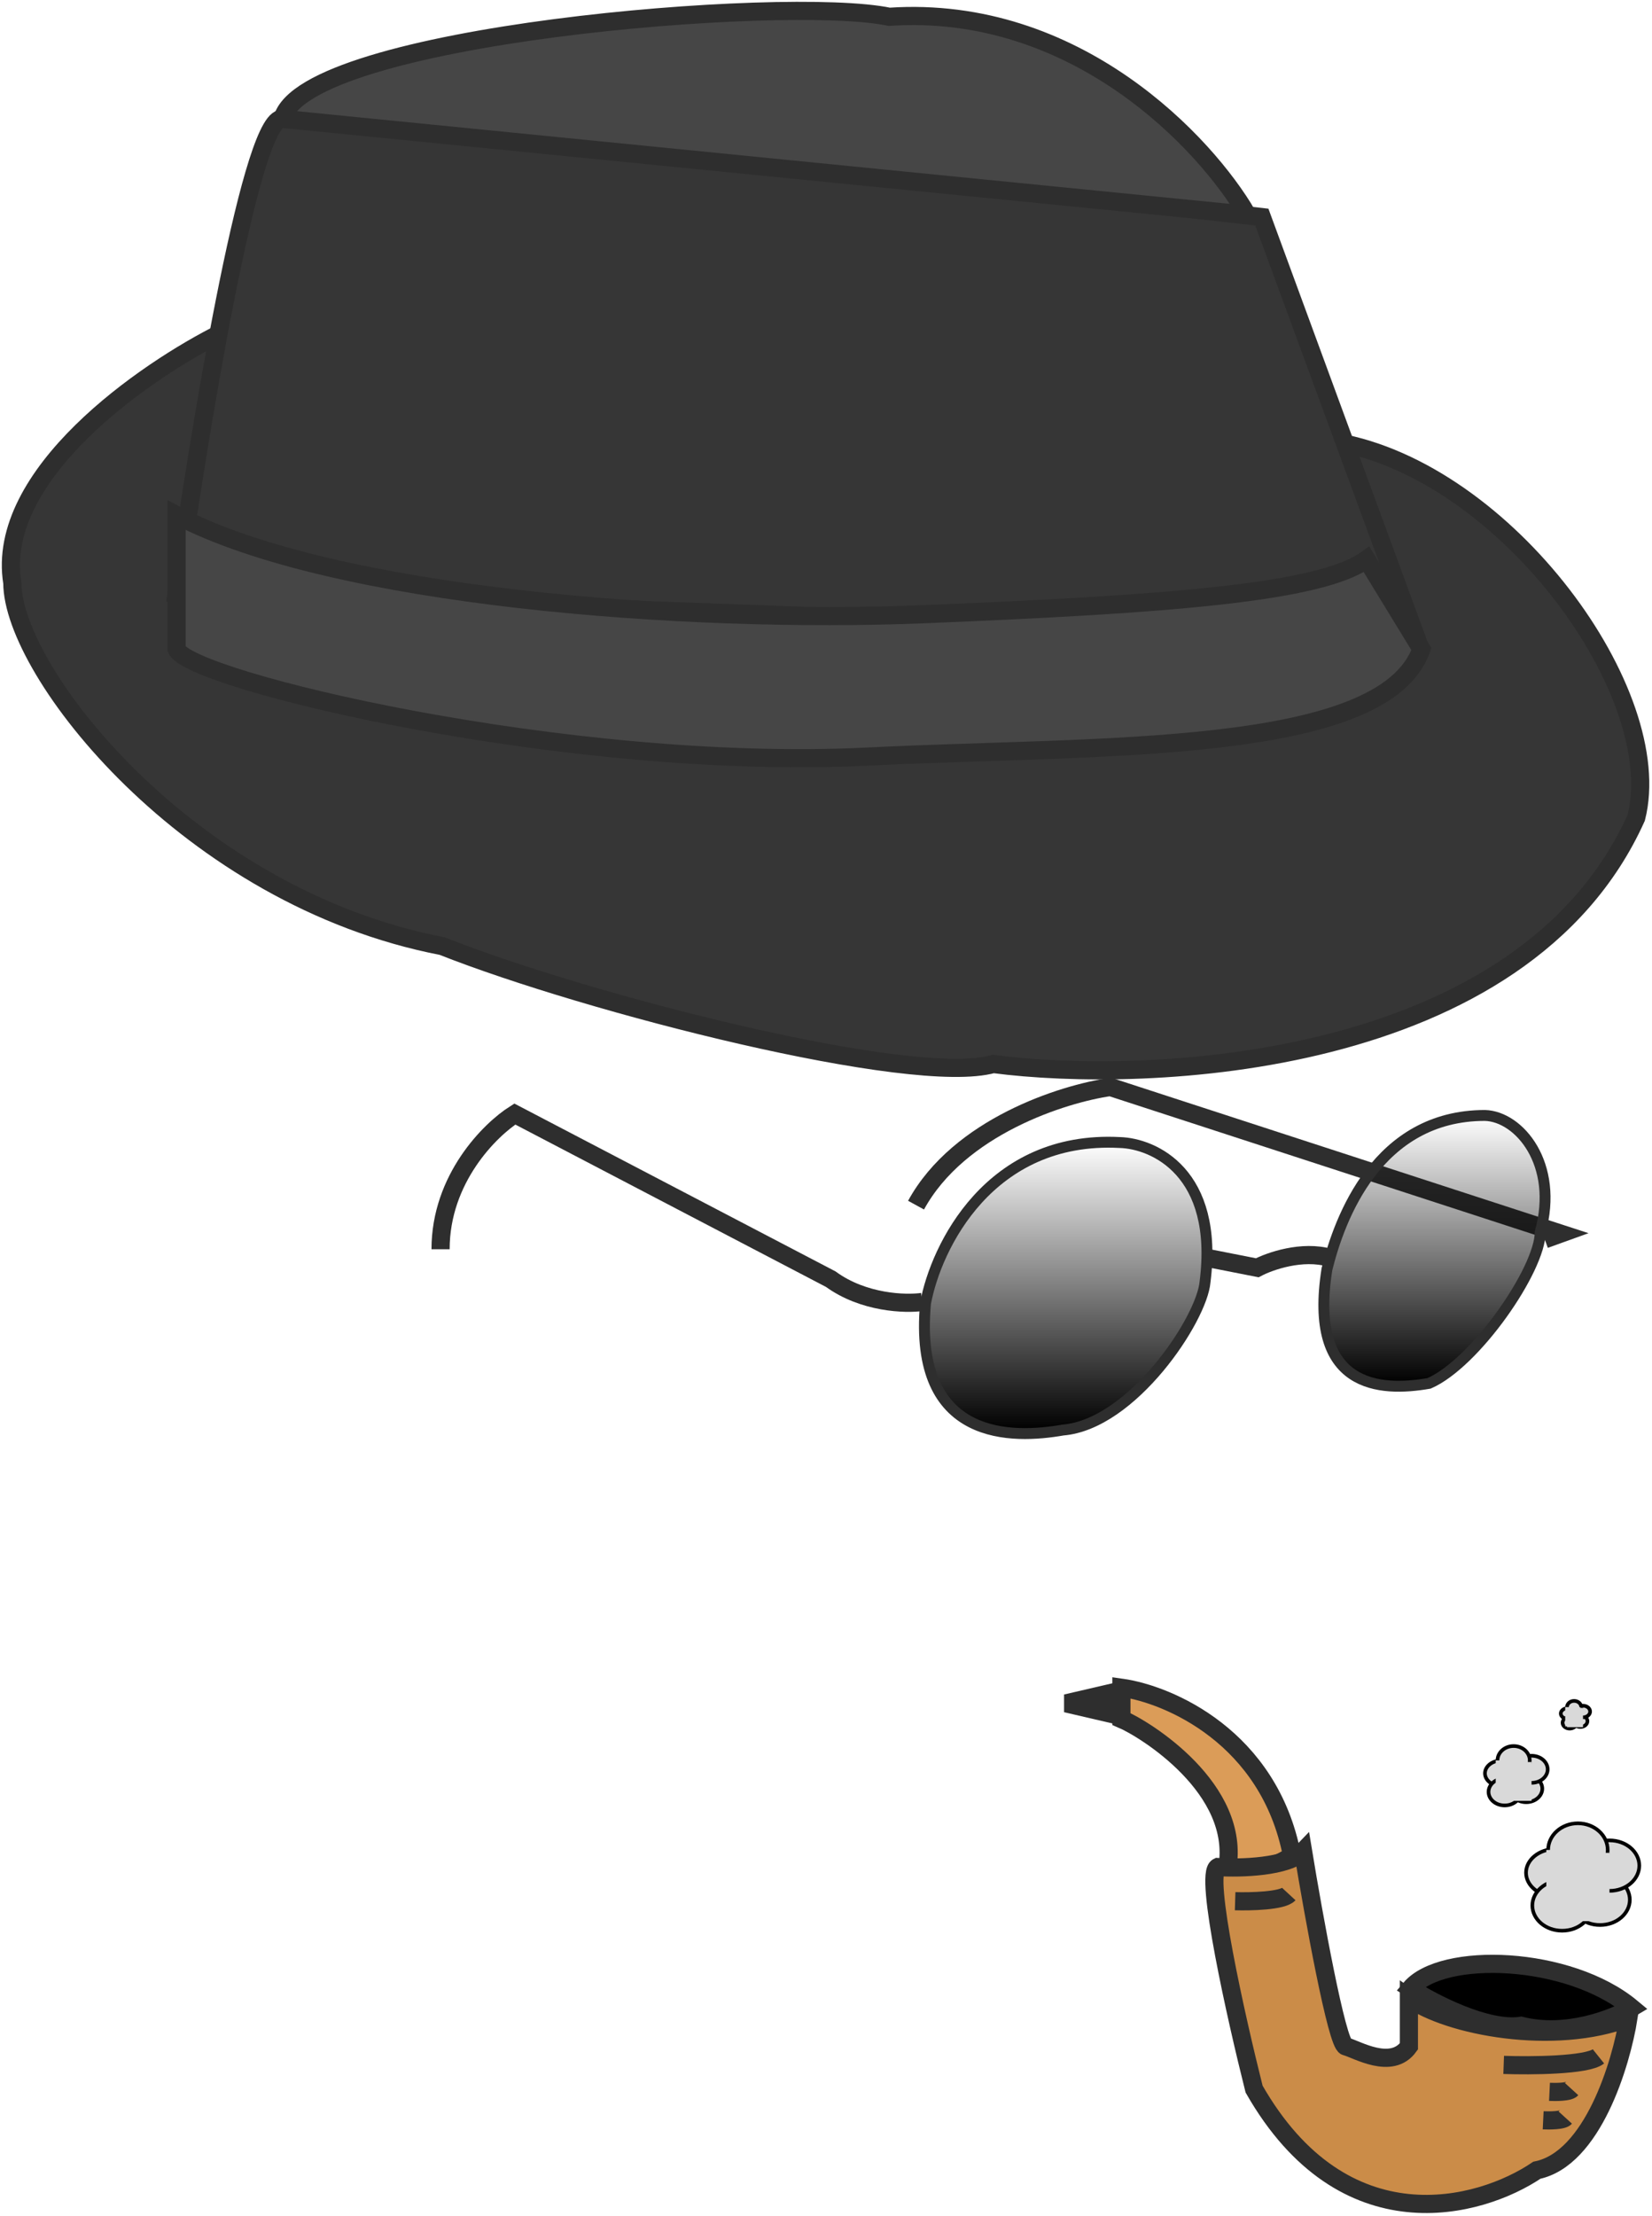 <svg width="455" height="610" viewBox="0 0 455 610" fill="none" xmlns="http://www.w3.org/2000/svg">
<path d="M254.04 358.424C249.4 359.077 237.855 358.737 228.806 352.154L141.79 306.697C134.974 311.008 121.342 324.488 121.342 343.925" stroke="#2E2E2E" stroke-width="5"/>
<path d="M331.895 352.939C335.724 322.844 317.827 314.797 308.401 314.536C272.532 312.655 257.793 343.273 254.908 358.817C251.428 397.22 279.252 396.045 292.739 393.694C311.882 392.126 331.025 363.128 331.895 352.939Z" fill="url(#paint0_linear_163_696)" stroke="#2E2E2E" stroke-width="3"/>
<path d="M332.354 346.276L346.276 349.019C349.757 347.191 358.632 344.082 366.29 346.276" stroke="#2E2E2E" stroke-width="5"/>
<path d="M425.46 341.182L429.81 339.614L305.813 299.252C292.906 301.081 264.133 310.146 252.299 331.777" stroke="#2E2E2E" stroke-width="5"/>
<path d="M424.209 339.223C429.43 320.414 418.411 307.345 408.984 307.084C379.399 307.084 368.955 335.305 365.474 349.412C360.252 382.329 380.118 383.189 393.604 380.838C406.37 375.275 424.209 349.412 424.209 339.223Z" fill="url(#paint1_linear_163_696)" stroke="#2E2E2E" stroke-width="3"/>
<path d="M355.85 510.864C349.585 478.26 321.914 466.452 308.861 464.623V473.244C315.387 475.987 341.927 492.446 338.012 514.39C343.929 517.212 352.369 513.215 355.85 510.864Z" fill="#DB9C58" stroke="#2E2E2E" stroke-width="5"/>
<path d="M307.12 472.069V465.799L293.633 468.934L307.12 472.069Z" fill="#464646" stroke="#2E2E2E" stroke-width="5"/>
<path d="M449.389 552.737C431.986 538.278 397.18 537.143 388.479 547.421C394.715 551.438 409.536 559.116 418.934 557.698C431.464 560.817 444.458 555.69 449.389 552.737Z" fill="black" stroke="#2E2E2E" stroke-width="5"/>
<path d="M358.894 509.688C354.717 514.076 341.491 514.39 335.4 513.998C331.571 515.879 340.475 555.536 345.406 575.13C370.119 618.392 407.622 608.047 423.285 597.466C438.6 594.331 446.489 568.207 448.52 555.536C428.071 563.374 398.921 557.887 388.044 550.05V563.374C383.258 570.035 373.686 564.157 370.641 563.374C368.204 562.747 361.794 527.322 358.894 509.688Z" fill="#CB8C48" stroke="#2E2E2E" stroke-width="5"/>
<path d="M414.148 568.468C421.545 568.73 437.121 568.625 440.253 566.117" stroke="#2E2E2E" stroke-width="5"/>
<path d="M426.768 575.883C428.493 575.967 432.128 575.934 432.859 575.131" stroke="#2E2E2E" stroke-width="5"/>
<path d="M340.186 523.403C344.391 523.533 353.238 523.324 354.978 521.443" stroke="#2E2E2E" stroke-width="5"/>
<path d="M425.025 583.721C426.751 583.805 430.386 583.771 431.116 582.969" stroke="#2E2E2E" stroke-width="5"/>
<path d="M436.706 515.563C436.706 519.09 433.137 522.117 428.504 522.117C423.871 522.117 420.303 519.09 420.303 515.563C420.303 512.037 423.871 509.01 428.504 509.01C433.137 509.01 436.706 512.037 436.706 515.563Z" fill="#D9D9D9" stroke="black"/>
<path d="M448.887 523.01C448.887 526.776 445.291 529.955 440.686 529.955C436.08 529.955 432.484 526.776 432.484 523.01C432.484 519.244 436.08 516.064 440.686 516.064C445.291 516.064 448.887 519.244 448.887 523.01Z" fill="#D9D9D9" stroke="black"/>
<path d="M451.499 513.606C451.499 517.371 447.903 520.551 443.297 520.551C438.692 520.551 435.096 517.371 435.096 513.606C435.096 509.84 438.692 506.66 443.297 506.66C447.903 506.66 451.499 509.84 451.499 513.606Z" fill="#D9D9D9" stroke="black"/>
<path d="M442.798 509.294C442.798 513.299 439.176 516.632 434.596 516.632C430.016 516.632 426.395 513.299 426.395 509.294C426.395 505.29 430.016 501.957 434.596 501.957C439.176 501.957 442.798 505.29 442.798 509.294Z" fill="#D9D9D9" stroke="black"/>
<path d="M438.446 524.576C438.446 528.342 434.85 531.522 430.245 531.522C425.639 531.522 422.043 528.342 422.043 524.576C422.043 520.811 425.639 517.631 430.245 517.631C434.85 517.631 438.446 520.811 438.446 524.576Z" fill="#D9D9D9" stroke="black"/>
<rect x="427.635" y="510.078" width="15.663" height="18.81" fill="#D9D9D9"/>
<rect x="425.895" y="509.295" width="14.793" height="18.81" fill="#D9D9D9"/>
<path d="M417.87 488.195C417.87 490.037 415.986 491.698 413.431 491.698C410.876 491.698 408.992 490.037 408.992 488.195C408.992 486.353 410.876 484.691 413.431 484.691C415.986 484.691 417.87 486.353 417.87 488.195Z" fill="#D9D9D9" stroke="black"/>
<path d="M424.784 492.421C424.784 494.409 422.872 496.147 420.345 496.147C417.818 496.147 415.906 494.409 415.906 492.421C415.906 490.434 417.818 488.695 420.345 488.695C422.872 488.695 424.784 490.434 424.784 492.421Z" fill="#D9D9D9" stroke="black"/>
<path d="M426.264 487.085C426.264 489.073 424.353 490.811 421.825 490.811C419.298 490.811 417.387 489.073 417.387 487.085C417.387 485.098 419.298 483.359 421.825 483.359C424.353 483.359 426.264 485.098 426.264 487.085Z" fill="#D9D9D9" stroke="black"/>
<path d="M421.327 484.638C421.327 486.77 419.39 488.586 416.888 488.586C414.386 488.586 412.449 486.77 412.449 484.638C412.449 482.505 414.386 480.689 416.888 480.689C419.39 480.689 421.327 482.505 421.327 484.638Z" fill="#D9D9D9" stroke="black"/>
<path d="M418.858 493.312C418.858 495.299 416.947 497.038 414.419 497.038C411.892 497.038 409.98 495.299 409.98 493.312C409.98 491.324 411.892 489.586 414.419 489.586C416.947 489.586 418.858 491.324 418.858 493.312Z" fill="#D9D9D9" stroke="black"/>
<rect x="412.936" y="485.084" width="8.89" height="10.676" fill="#D9D9D9"/>
<rect x="411.949" y="484.639" width="8.396" height="10.676" fill="#D9D9D9"/>
<path d="M433.784 471.734C433.784 472.463 433.012 473.223 431.829 473.223C430.647 473.223 429.875 472.463 429.875 471.734C429.875 471.004 430.647 470.244 431.829 470.244C433.012 470.244 433.784 471.004 433.784 471.734Z" fill="#D9D9D9" stroke="black"/>
<path d="M437.221 473.834C437.221 474.648 436.422 475.434 435.267 475.434C434.112 475.434 433.312 474.648 433.312 473.834C433.312 473.021 434.112 472.234 435.267 472.234C436.422 472.234 437.221 473.021 437.221 473.834Z" fill="#D9D9D9" stroke="black"/>
<path d="M437.955 471.182C437.955 471.995 437.156 472.782 436.001 472.782C434.846 472.782 434.047 471.995 434.047 471.182C434.047 470.369 434.846 469.582 436.001 469.582C437.156 469.582 437.955 470.369 437.955 471.182Z" fill="#D9D9D9" stroke="black"/>
<path d="M435.5 469.966C435.5 470.863 434.676 471.677 433.546 471.677C432.416 471.677 431.592 470.863 431.592 469.966C431.592 469.07 432.416 468.256 433.546 468.256C434.676 468.256 435.5 469.07 435.5 469.966Z" fill="#D9D9D9" stroke="black"/>
<path d="M434.276 474.278C434.276 475.091 433.477 475.878 432.321 475.878C431.166 475.878 430.367 475.091 430.367 474.278C430.367 473.464 431.166 472.678 432.321 472.678C433.477 472.678 434.276 473.464 434.276 474.278Z" fill="#D9D9D9" stroke="black"/>
<rect x="431.584" y="470.188" width="4.418" height="5.305" fill="#D9D9D9"/>
<rect x="431.092" y="469.965" width="4.172" height="5.305" fill="#D9D9D9"/>
<path d="M3.395 160.469C-1.478 130.687 39.941 102.08 61.26 91.5L367.989 121.674C414.977 129.825 459.355 191.035 450.654 225.127C419.328 294.723 315.345 298.407 273.577 292.921C251.301 299.191 162.093 276.394 121.776 260.458C51.816 246.978 3.395 184.765 3.395 160.469Z" fill="#363636" stroke="#2E2E2E" stroke-width="5"/>
<path d="M77.356 32.721C68.654 34.602 54.587 120.5 48.641 163.213L390.176 175.753L347.539 59.76C261.103 49.963 86.057 30.84 77.356 32.721Z" fill="#363636" stroke="#2E2E2E" stroke-width="5"/>
<path d="M254.432 169.092C188.983 171.737 91.718 164.452 48.641 141.843V178.696C51.838 187.165 156.206 212.436 239.204 208.279C301.856 205.142 381.04 208.279 391.481 178.696L376.382 153.997C363.8 163.145 322.304 166.349 254.432 169.092Z" fill="#464646"/>
<path d="M343.519 59.118L77.791 32.722C83.882 9.599 216.212 -1.389 244.93 4.622C296.445 1.172 332.121 39.516 343.519 59.118Z" fill="#464646"/>
<path d="M254.432 169.092C188.983 171.737 91.718 164.452 48.641 141.843V178.696C51.838 187.165 156.206 212.436 239.204 208.279C301.856 205.142 381.04 208.279 391.481 178.696L376.382 153.997C363.8 163.145 322.304 166.349 254.432 169.092Z" stroke="#2E2E2E" stroke-width="5"/>
<path d="M343.519 59.118L77.791 32.722C83.882 9.599 216.212 -1.389 244.93 4.622C296.445 1.172 332.121 39.516 343.519 59.118Z" stroke="#2E2E2E" stroke-width="5"/>
<defs>
<linearGradient id="paint0_linear_163_696" x1="293.517" y1="314.453" x2="293.517" y2="394.666" gradientUnits="userSpaceOnUse">
<stop stop-opacity="0"/>
<stop offset="0.99"/>
</linearGradient>
<linearGradient id="paint1_linear_163_696" x1="395.086" y1="307.084" x2="395.086" y2="381.633" gradientUnits="userSpaceOnUse">
<stop stop-opacity="0"/>
<stop offset="0.99"/>
</linearGradient>
</defs>
</svg>
